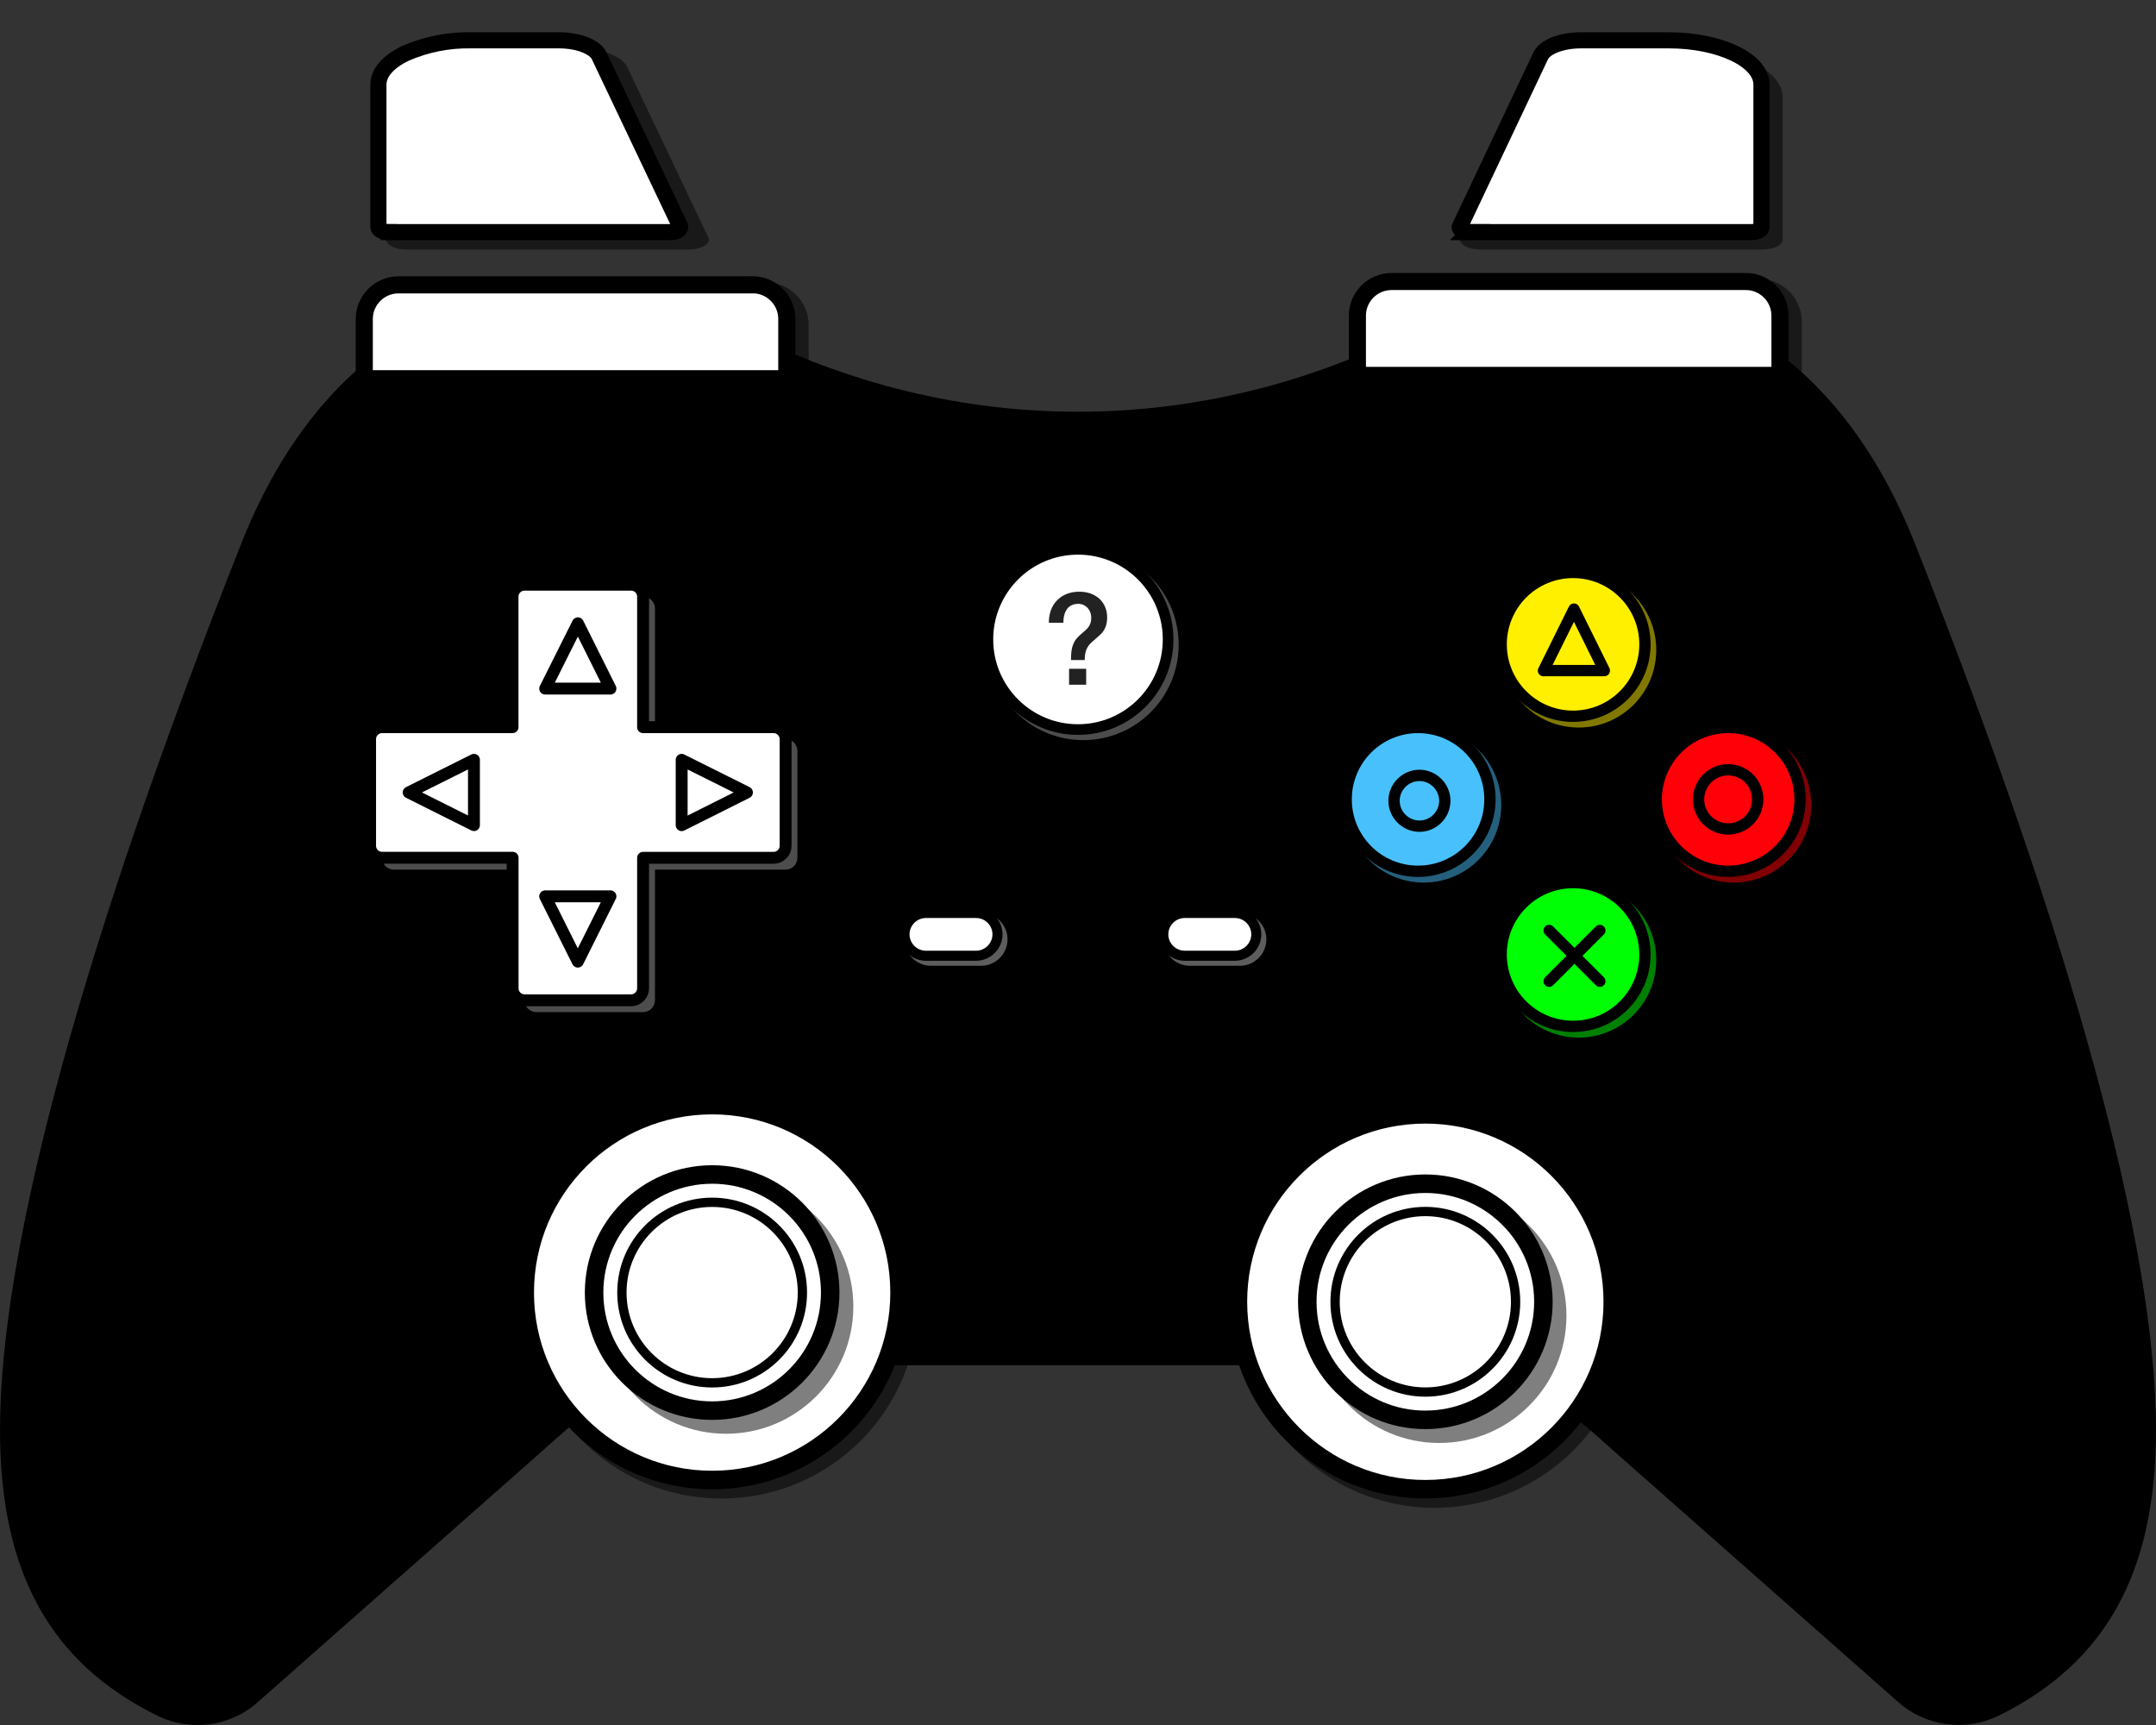 <?xml version="1.0" encoding="UTF-8" standalone="no"?>
<!DOCTYPE svg PUBLIC "-//W3C//DTD SVG 1.1//EN" "http://www.w3.org/Graphics/SVG/1.1/DTD/svg11.dtd">
<svg width="100%" height="100%" viewBox="0 0 290 232" version="1.1" xmlns="http://www.w3.org/2000/svg" xmlns:xlink="http://www.w3.org/1999/xlink" xml:space="preserve" xmlns:serif="http://www.serif.com/" style="fill-rule:evenodd;clip-rule:evenodd;">
    <rect x="0" y="0" width="290" height="232" fill="#333333" stroke="none"/>
    <path d="M290,192.32C290,211.5 283.23,223.62 268.87,230.73C264.417,232.928 259.049,232.211 255.33,228.92L217.75,195.75C211.01,189.78 205.14,183.62 188.71,183.62L101.31,183.62C84.87,183.62 78.99,189.78 72.26,195.75L34.68,228.92C30.968,232.233 25.582,232.952 21.13,230.73C6.77,223.63 0,211.5 0,192.33C0,167.41 11.42,126.34 32.4,73.23C42.33,48.05 60.09,38.67 77.04,38.67C84.97,38.67 92.73,40.72 99.44,44.17C128.72,59.27 161.91,58.95 190.59,44.17C197.505,40.589 205.173,38.703 212.96,38.67C229.91,38.67 247.68,48.05 257.62,73.22C278.58,126.33 290,167.4 290,192.32Z" style="fill-rule:nonzero;"/>
    <g id="buttons">
        <g id="button_1">
            <g id="Group">
                <circle id="shadow" cx="212.35" cy="129.12" r="10.43" style="fill:rgb(0,255,4);fill-opacity:0.5;"/>
                <circle id="Oval" cx="211.59" cy="128.37" r="9.67" style="fill:rgb(0,255,4);stroke:black;stroke-width:1.52px;"/>
            </g>
            <path id="Line" d="M208.37,125.14L215.19,131.97" style="fill:none;stroke:black;stroke-width:1.52px;stroke-linecap:round;stroke-linejoin:round;"/>
            <path id="Line-Copy" d="M208.37,131.97L215.19,125.14" style="fill:none;stroke:black;stroke-width:1.52px;stroke-linecap:round;stroke-linejoin:round;"/>
        </g>
        <g id="button_2">
            <g id="Group1">
                <circle id="shadow1" cx="233.2" cy="108.27" r="10.43" style="fill:rgb(255,0,9);fill-opacity:0.5;"/>
                <circle id="Oval1" cx="232.45" cy="107.51" r="9.67" style="fill:rgb(255,0,9);stroke:black;stroke-width:1.52px;"/>
            </g>
            <circle id="Oval2" cx="232.45" cy="107.51" r="3.98" style="fill:none;stroke:black;stroke-width:1.52px;"/>
        </g>
        <g id="button_3">
            <g id="Group2">
                <circle id="shadow2" cx="191.5" cy="108.27" r="10.43" style="fill:rgb(72,192,251);fill-opacity:0.5;"/>
                <circle id="Oval3" cx="190.74" cy="107.51" r="9.67" style="fill:rgb(72,192,251);stroke:black;stroke-width:1.52px;"/>
            </g>
            <path id="Rectangle" d="M194.34,107.7C194.34,105.827 192.798,104.285 190.925,104.285C189.052,104.285 187.51,105.827 187.51,107.7C187.51,109.573 189.052,111.115 190.925,111.115C192.798,111.115 194.34,109.573 194.34,107.7Z" style="fill:none;stroke:black;stroke-width:1.52px;"/>
        </g>
        <g id="button_4">
            <g id="Group3">
                <circle id="shadow3" cx="212.35" cy="87.42" r="10.43" style="fill:rgb(255,240,0);fill-opacity:0.5;"/>
                <circle id="Oval4" cx="211.59" cy="86.66" r="9.67" style="fill:rgb(255,240,0);stroke:black;stroke-width:1.52px;"/>
            </g>
            <path id="Path" d="M207.61,90.2L211.71,81.92L215.8,90.19L207.61,90.19L207.61,90.2Z" style="fill:none;stroke:black;stroke-width:1.52px;stroke-linejoin:round;"/>
        </g>
    </g>
    <g id="shoulder_buttons">
        <path id="shadow4" d="M54.74,33.57L92.58,33.57C94.1,33.57 95.35,32.97 95.35,32.25C95.35,32.15 95.33,32.05 95.28,31.95L84.38,9.04C83.68,7.54 80.85,6.47 77.63,6.47L65.83,6.47C58.17,6.47 51.97,9.43 51.97,13.08L51.97,32.26C51.97,32.98 53.22,33.58 54.74,33.58L54.74,33.57Z" style="fill-opacity:0.5;"/>
        <path id="shoulder_trigger_back_left" d="M52.28,31.21C51.9,31.21 51.55,31.14 51.3,31.02C51.05,30.9 50.9,30.74 50.9,30.55L50.9,11.37C50.9,9.73 52.3,8.24 54.55,7.17C57.333,5.958 60.345,5.361 63.38,5.42L75.17,5.42C76.43,5.42 77.65,5.62 78.63,6C79.61,6.38 80.3,6.9 80.58,7.48L91.48,30.41C91.51,30.74 91.35,30.91 91.1,31.02C90.84,31.15 90.5,31.22 90.12,31.22L52.28,31.22L52.28,31.21Z" style="fill:white;stroke:black;stroke-width:2.17px;"/>
        <path id="shadow5" d="M103.03,37.95L55.38,37.95C52.231,37.95 49.64,40.541 49.64,43.69L49.64,50.59C49.645,51.848 50.682,52.88 51.94,52.88L106.47,52.88C107.732,52.88 108.77,51.842 108.77,50.58L108.77,43.7C108.77,40.551 106.179,37.96 103.03,37.96L103.03,37.95Z" style="fill-opacity:0.5;"/>
        <path id="shoulder_btn_front_left" d="M101.23,38.3C101.237,38.3 101.243,38.3 101.25,38.3C103.763,38.3 105.83,40.367 105.83,42.88C105.83,42.887 105.83,42.893 105.83,42.9L105.83,49.79C105.83,49.793 105.83,49.797 105.83,49.8C105.83,50.425 105.315,50.94 104.69,50.94C104.687,50.94 104.683,50.94 104.68,50.94L50.15,50.94C49.519,50.94 49,50.421 49,49.79L49,42.89C49,40.377 51.067,38.31 53.58,38.31C53.583,38.31 53.587,38.31 53.59,38.31L101.23,38.31L101.23,38.3Z" style="fill:white;stroke:black;stroke-width:2.3px;"/>
        <path id="shadow6" d="M237,33.57L199.17,33.57C197.65,33.57 196.39,32.97 196.39,32.25C196.39,32.15 196.42,32.05 196.46,31.95L207.36,9.03C208.07,7.53 210.89,6.46 214.12,6.46L225.92,6.46C233.57,6.46 239.78,9.42 239.78,13.07L239.78,32.25C239.78,32.97 238.53,33.57 237,33.57Z" style="fill-opacity:0.5;"/>
        <path id="shoulder_trigger_back_right" d="M197.71,31.21C197.34,31.21 196.99,31.15 196.73,31.02C196.48,30.9 196.33,30.74 196.33,30.55L207.25,7.48C207.53,6.9 208.22,6.38 209.2,6C210.19,5.63 211.4,5.42 212.66,5.42L224.46,5.42C227.9,5.42 231.02,6.09 233.28,7.17C235.62,8.28 236.94,9.8 236.93,11.37L236.93,30.55C236.93,30.74 236.78,30.9 236.53,31.02C236.27,31.15 235.91,31.22 235.55,31.22L197.7,31.22L197.71,31.21Z" style="fill:white;stroke:black;stroke-width:2.17px;"/>
        <path id="shadow7" d="M188.97,37.51L236.62,37.51C239.769,37.51 242.36,40.101 242.36,43.25L242.36,50.14C242.36,51.402 241.322,52.44 240.06,52.44L185.53,52.44C184.268,52.44 183.23,51.402 183.23,50.14L183.23,43.25C183.23,40.101 185.821,37.51 188.97,37.51Z" style="fill-opacity:0.5;"/>
        <path id="shoulder_btn_front_right" d="M234.82,37.86C234.827,37.86 234.833,37.86 234.84,37.86C237.353,37.86 239.42,39.927 239.42,42.44C239.42,42.447 239.42,42.453 239.42,42.46L239.42,49.34C239.42,49.343 239.42,49.347 239.42,49.35C239.42,49.975 238.905,50.49 238.28,50.49C238.277,50.49 238.273,50.49 238.27,50.49L183.73,50.49C183.099,50.49 182.58,49.971 182.58,49.34L182.58,42.46C182.58,42.453 182.58,42.447 182.58,42.44C182.58,39.927 184.647,37.86 187.16,37.86C187.167,37.86 187.173,37.86 187.18,37.86L234.82,37.86Z" style="fill:white;stroke:black;stroke-width:2.3px;"/>
    </g>
    <g id="select_start_buttons">
        <path id="shadow8" d="M170.34,126.34C170.34,124.393 168.737,122.79 166.79,122.79L160.03,122.79C158.083,122.79 156.48,124.393 156.48,126.34C156.48,128.287 158.083,129.89 160.03,129.89L166.79,129.89C168.737,129.89 170.34,128.287 170.34,126.34Z" style="fill:rgb(187,187,187);fill-opacity:0.5;"/>
        <path id="start" d="M168.98,125.67C168.98,125.667 168.98,125.663 168.98,125.66C168.98,124.086 167.684,122.79 166.11,122.79L159.35,122.79C157.773,122.79 156.475,124.088 156.475,125.665C156.475,127.242 157.773,128.54 159.35,128.54L166.11,128.54C167.684,128.54 168.98,127.244 168.98,125.67Z" style="fill:white;stroke:black;stroke-width:1.35px;"/>
        <path id="shadow9" d="M135.52,126.34C135.52,124.38 133.93,122.79 131.97,122.79L125.21,122.79C123.263,122.79 121.66,124.393 121.66,126.34C121.66,128.287 123.263,129.89 125.21,129.89L131.97,129.89C133.917,129.89 135.52,128.287 135.52,126.34Z" style="fill:rgb(187,187,187);fill-opacity:0.5;"/>
        <path id="select" d="M134.17,125.67C134.17,125.667 134.17,125.663 134.17,125.66C134.17,124.086 132.874,122.79 131.3,122.79L124.54,122.79C122.963,122.79 121.665,124.088 121.665,125.665C121.665,127.242 122.963,128.54 124.54,128.54L131.3,128.54C132.872,128.535 134.165,127.242 134.17,125.67Z" style="fill:white;stroke:black;stroke-width:1.35px;"/>
    </g>
    <g id="stick_buttons">
        <g id="stick_button_left">
            <g id="stick_bg_left">
                <circle id="shadow10" cx="97.04" cy="175.08" r="26.46" style="fill-opacity:0.5;"/>
                <circle id="Oval5" cx="95.79" cy="173.84" r="25.21" style="fill:white;stroke:black;stroke-width:2.49px;"/>
            </g>
            <g id="stick_left">
                <circle id="shadow11" cx="97.66" cy="175.71" r="17.12" style="fill-opacity:0.5;"/>
                <g id="Group-6">
                    <circle id="Oval-Copy" cx="95.79" cy="173.84" r="15.88" style="fill:white;stroke:black;stroke-width:2.49px;"/>
                    <circle id="Oval-Copy-2" cx="95.79" cy="173.84" r="12.14" style="fill:white;stroke:black;stroke-width:1.25px;"/>
                </g>
            </g>
        </g>
        <g id="stick_button_right">
            <g id="stick_bg_right">
                <circle id="shadow12" cx="192.96" cy="176.33" r="26.46" style="fill-opacity:0.5;"/>
                <circle id="Oval6" cx="191.72" cy="175.08" r="25.21" style="fill:white;stroke:black;stroke-width:2.49px;"/>
            </g>
            <g id="stick_right">
                <circle id="shadow13" cx="193.58" cy="176.95" r="17.12" style="fill-opacity:0.5;"/>
                <g id="Group-61">
                    <circle id="Oval-Copy1" cx="191.72" cy="175.08" r="15.88" style="fill:white;stroke:black;stroke-width:2.49px;"/>
                    <circle id="Oval-Copy-21" cx="191.72" cy="175.08" r="12.14" style="fill:white;stroke:black;stroke-width:1.25px;"/>
                </g>
            </g>
        </g>
    </g>
    <g id="d_pad">
        <path id="shadow14" d="M86.5,80.24C87.38,80.24 88.1,80.96 88.1,81.84L88.1,99.4L105.66,99.4C106.54,99.4 107.26,100.12 107.26,101L107.26,115.36C107.26,116.24 106.54,116.96 105.66,116.96L88.1,116.96L88.1,134.52C88.1,135.4 87.38,136.12 86.5,136.12L72.14,136.12C71.262,136.12 70.54,135.398 70.54,134.52L70.54,116.96L52.98,116.96C52.102,116.96 51.38,116.238 51.38,115.36L51.38,101C51.38,100.13 52.1,99.4 52.98,99.4L70.54,99.4L70.54,81.84C70.54,80.97 71.26,80.24 72.14,80.24L86.5,80.24Z" style="fill:rgb(154,154,154);fill-opacity:0.5;"/>
        <path d="M84.9,78.64C85.78,78.64 86.5,79.36 86.5,80.24L86.5,97.8L104.07,97.8C104.94,97.8 105.67,98.52 105.67,99.4L105.67,113.77C105.67,114.64 104.94,115.37 104.07,115.37L86.5,115.37L86.5,132.93C86.5,133.8 85.78,134.53 84.9,134.53L70.55,134.53C69.672,134.53 68.95,133.808 68.95,132.93L68.95,115.36L51.38,115.36C50.502,115.36 49.78,114.638 49.78,113.76L49.78,99.4C49.78,98.52 50.5,97.8 51.38,97.8L68.94,97.8L68.94,80.24C68.94,79.36 69.66,78.64 70.54,78.64L84.9,78.64Z" style="fill:white;stroke:black;stroke-width:1.6px;stroke-linejoin:round;"/>
        <path id="d_pad_right" d="M91.7,102.2L100.47,106.58L91.69,110.98L91.69,102.19L91.7,102.2Z" style="fill:none;stroke:black;stroke-width:1.6px;stroke-linejoin:round;"/>
        <path id="d_pad_up_left" d="M63.75,110.97L54.97,106.58L63.75,102.19L63.75,110.97Z" style="fill:none;stroke:black;stroke-width:1.6px;stroke-linejoin:round;"/>
        <path id="d_pad_down" d="M82.11,120.55L77.72,129.33L73.33,120.55L82.11,120.55Z" style="fill:none;stroke:black;stroke-width:1.6px;stroke-linejoin:round;"/>
        <path id="d_pad_up" d="M73.33,92.61L77.73,83.83L82.11,92.61L73.33,92.61Z" style="fill:none;stroke:black;stroke-width:1.6px;stroke-linejoin:round;"/>
    </g>
    <g id="vendor">
        <circle id="shadow15" cx="145.71" cy="86.71" r="12.83" style="fill:rgb(153,153,153);fill-opacity:0.5;"/>
        <circle id="Oval7" cx="145" cy="86" r="12.12" style="fill:white;stroke:black;stroke-width:1.43px;"/>
        <path id="_-" d="M145.9,88.77C145.9,88.37 145.94,88.01 146.01,87.73C146.132,87.217 146.412,86.755 146.81,86.41C147.199,86.076 147.582,85.736 147.96,85.39C148.36,85.04 148.648,84.582 148.79,84.07C148.87,83.78 148.92,83.44 148.92,83.04C148.92,82.49 148.82,82 148.62,81.57C148.43,81.14 148.16,80.77 147.82,80.48C147.476,80.184 147.079,79.957 146.65,79.81C146.176,79.652 145.679,79.575 145.18,79.58C144.56,79.58 143.99,79.68 143.48,79.88C142.495,80.265 141.722,81.056 141.36,82.05C141.167,82.596 141.073,83.171 141.08,83.75L143.03,83.75C143.03,82.98 143.2,82.36 143.53,81.9C143.87,81.44 144.39,81.21 145.1,81.21C145.753,81.235 146.337,81.632 146.6,82.23C146.726,82.506 146.787,82.807 146.78,83.11C146.78,83.39 146.74,83.64 146.66,83.84C146.59,84.04 146.49,84.24 146.36,84.4C146.22,84.57 146.08,84.72 145.91,84.85L145.39,85.3C145.18,85.48 144.98,85.68 144.8,85.89C144.63,86.09 144.49,86.33 144.38,86.59C144.27,86.84 144.18,87.15 144.13,87.49C144.08,87.85 144.06,88.27 144.06,88.77L145.9,88.77ZM146.1,92.09L146.1,89.95L143.8,89.95L143.8,92.09L146.1,92.09Z" style="fill:rgb(34,34,34);fill-rule:nonzero;"/>
    </g>
</svg>
